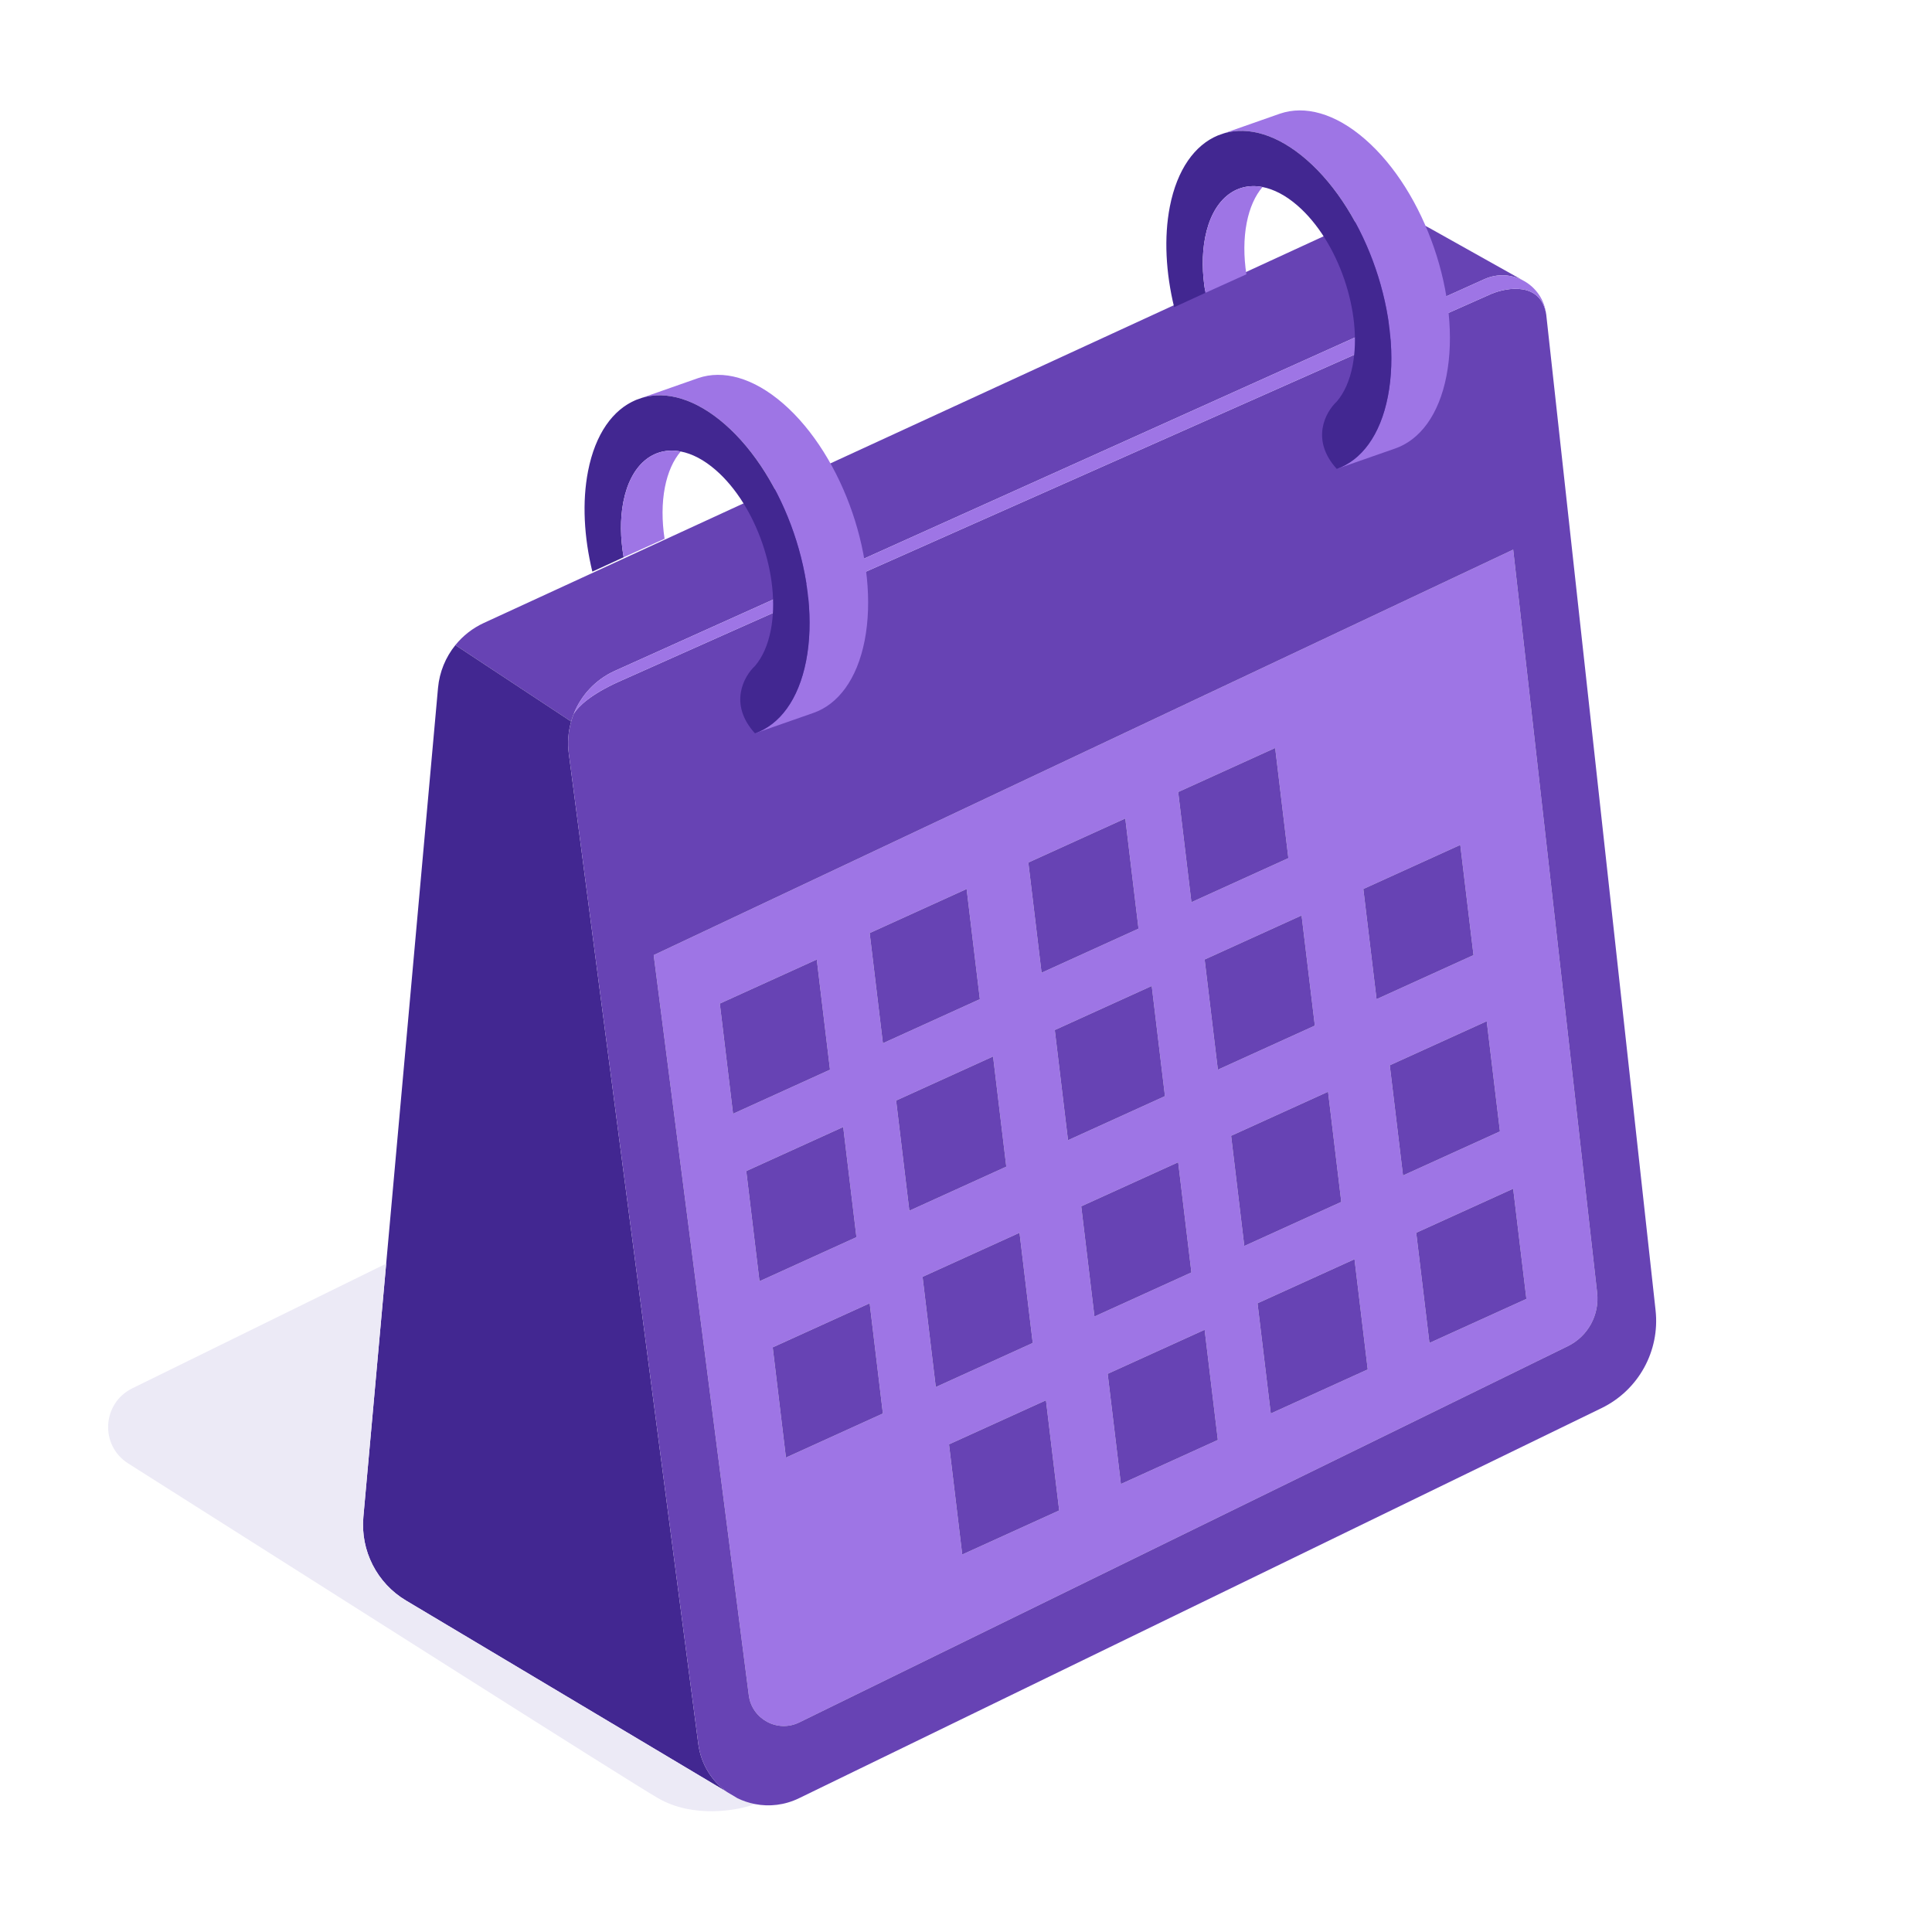 <svg width="64" height="64" viewBox="0 0 64 64" fill="none" xmlns="http://www.w3.org/2000/svg">
<path fill-rule="evenodd" clip-rule="evenodd" d="M21.655 31.639L50.126 18.207L52.907 42.822C52.99 43.558 52.602 44.267 51.937 44.593L26.477 57.057C25.759 57.409 24.907 56.95 24.805 56.157L21.655 31.639ZM27.057 31.785L23.845 33.245L24.283 36.895L27.495 35.435L27.057 31.785ZM27.933 37.333L24.721 38.793L25.159 42.443L28.371 40.983L27.933 37.333ZM28.809 43.173L25.597 44.633L26.035 48.284L29.247 46.824L28.809 43.173ZM32.021 29.449L28.809 30.909L29.247 34.559L32.459 33.099L32.021 29.449ZM32.897 34.997L29.685 36.457L30.123 40.107L33.335 38.647L32.897 34.997ZM33.773 40.837L30.561 42.297L30.999 45.948L34.211 44.487L33.773 40.837ZM34.649 46.386L31.437 47.846L31.875 51.496L35.087 50.036L34.649 46.386ZM37.277 27.113L34.065 28.573L34.503 32.223L37.715 30.763L37.277 27.113ZM38.153 32.661L34.941 34.121L35.379 37.771L38.591 36.311L38.153 32.661ZM39.029 38.501L35.817 39.961L36.255 43.611L39.467 42.151L39.029 38.501ZM39.905 44.05L36.693 45.51L37.131 49.16L40.343 47.7L39.905 44.05ZM42.242 24.777L39.029 26.237L39.467 29.887L42.679 28.427L42.242 24.777ZM43.117 30.325L39.905 31.785L40.343 35.435L43.556 33.975L43.117 30.325ZM43.994 36.165L40.782 37.625L41.219 41.275L44.432 39.815L43.994 36.165ZM44.87 41.713L41.657 43.173L42.096 46.824L45.308 45.364L44.87 41.713ZM48.374 27.989L45.162 29.449L45.6 33.099L48.812 31.639L48.374 27.989ZM49.25 33.829L46.038 35.289L46.476 38.939L49.688 37.479L49.25 33.829ZM50.126 39.377L46.914 40.837L47.352 44.487L50.564 43.028L50.126 39.377Z" fill="#9E75E5"/>
<path d="M23.845 33.245L27.057 31.785L27.495 35.435L24.283 36.895L23.845 33.245Z" fill="#6743B4"/>
<path d="M28.809 30.909L32.021 29.449L32.459 33.099L29.247 34.559L28.809 30.909Z" fill="#6743B4"/>
<path d="M34.065 28.573L37.277 27.113L37.715 30.763L34.503 32.223L34.065 28.573Z" fill="#6743B4"/>
<path d="M39.029 26.237L42.242 24.777L42.679 28.427L39.467 29.887L39.029 26.237Z" fill="#6743B4"/>
<path d="M24.721 38.793L27.933 37.333L28.371 40.983L25.159 42.443L24.721 38.793Z" fill="#6743B4"/>
<path d="M29.685 36.457L32.897 34.997L33.335 38.647L30.123 40.107L29.685 36.457Z" fill="#6743B4"/>
<path d="M34.941 34.121L38.153 32.661L38.591 36.311L35.379 37.771L34.941 34.121Z" fill="#6743B4"/>
<path d="M39.905 31.785L43.117 30.325L43.556 33.975L40.343 35.435L39.905 31.785Z" fill="#6743B4"/>
<path d="M45.162 29.449L48.374 27.989L48.812 31.639L45.6 33.099L45.162 29.449Z" fill="#6743B4"/>
<path d="M25.597 44.633L28.809 43.173L29.247 46.824L26.035 48.284L25.597 44.633Z" fill="#6743B4"/>
<path d="M30.561 42.297L33.773 40.837L34.211 44.487L30.999 45.948L30.561 42.297Z" fill="#6743B4"/>
<path d="M35.817 39.961L39.029 38.501L39.467 42.151L36.255 43.611L35.817 39.961Z" fill="#6743B4"/>
<path d="M40.782 37.625L43.994 36.165L44.432 39.815L41.219 41.275L40.782 37.625Z" fill="#6743B4"/>
<path d="M46.038 35.289L49.25 33.829L49.688 37.479L46.476 38.939L46.038 35.289Z" fill="#6743B4"/>
<path d="M31.437 47.846L34.649 46.386L35.087 50.036L31.875 51.496L31.437 47.846Z" fill="#6743B4"/>
<path d="M36.693 45.51L39.905 44.05L40.343 47.7L37.131 49.16L36.693 45.51Z" fill="#6743B4"/>
<path d="M41.657 43.173L44.87 41.713L45.308 45.364L42.096 46.824L41.657 43.173Z" fill="#6743B4"/>
<path d="M46.914 40.837L50.126 39.377L50.564 43.028L47.352 44.487L46.914 40.837Z" fill="#6743B4"/>
<path d="M20.368 22.223L49.17 9.249C49.614 9.049 50.09 9.091 50.472 9.301L47.335 7.544C46.52 7.088 45.536 7.049 44.687 7.44L16.028 20.636C15.655 20.808 15.334 21.061 15.085 21.37L18.92 23.901C18.944 23.815 18.973 23.73 19.006 23.647C19.252 23.029 19.731 22.51 20.368 22.223Z" fill="#6743B4"/>
<path d="M23.132 57.77L18.842 24.96C18.794 24.597 18.824 24.238 18.92 23.901L15.085 21.37C14.762 21.769 14.558 22.26 14.51 22.788L12.793 41.859L12.037 50.251C11.937 51.369 12.486 52.446 13.45 53.02L24.083 59.363C23.584 59.005 23.221 58.449 23.132 57.77Z" fill="#422791"/>
<path d="M13.45 53.02C12.486 52.446 11.937 51.369 12.037 50.251L12.793 41.859L4.383 45.99C3.38 46.482 3.302 47.881 4.246 48.478C10.742 52.59 20.757 58.966 21.801 59.568C22.969 60.242 24.429 59.979 25.013 59.763C24.809 59.724 24.612 59.658 24.427 59.568C24.307 59.51 24.192 59.441 24.083 59.363L13.45 53.02Z" fill="#ECEAF6"/>
<path fill-rule="evenodd" clip-rule="evenodd" d="M51.221 10.421C51.046 9.332 49.931 9.512 49.396 9.738C40.295 13.778 21.772 22.003 20.487 22.587C19.581 22.999 19.166 23.386 19.006 23.647C18.973 23.73 18.944 23.815 18.92 23.901C18.824 24.238 18.794 24.597 18.842 24.96L23.132 57.77C23.221 58.449 23.584 59.005 24.083 59.363L24.427 59.568C24.612 59.658 24.809 59.724 25.013 59.763C25.484 59.854 25.992 59.8 26.47 59.568L53.054 46.645C54.275 46.052 54.991 44.755 54.843 43.406L51.221 10.421ZM21.655 31.639L50.126 18.207L52.907 42.822C52.99 43.558 52.602 44.267 51.937 44.593L26.477 57.057C25.759 57.409 24.907 56.95 24.805 56.157L21.655 31.639Z" fill="#6743B4"/>
<path d="M49.17 9.249L20.368 22.223C19.731 22.51 19.252 23.029 19.006 23.647C19.166 23.386 19.581 22.999 20.487 22.587C21.772 22.003 40.295 13.778 49.396 9.738C49.931 9.512 51.046 9.332 51.221 10.421C51.167 9.928 50.88 9.533 50.493 9.312C50.486 9.308 50.479 9.305 50.472 9.301C50.09 9.091 49.614 9.049 49.17 9.249Z" fill="#9E75E5"/>
<path d="M24.009 14.051C26.003 15.787 27.21 19.3 26.703 21.896C26.451 23.186 25.823 24.007 25.009 24.293L26.947 23.616C27.761 23.331 28.39 22.51 28.643 21.218C29.149 18.622 27.943 15.11 25.949 13.373C24.952 12.505 23.947 12.245 23.128 12.525L21.279 13.174C22.081 12.942 23.049 13.215 24.009 14.051Z" fill="#9E75E5"/>
<path d="M26.703 21.896C27.21 19.3 26.003 15.787 24.009 14.051C23.049 13.215 22.081 12.942 21.279 13.174L21.072 13.247C20.308 13.564 19.721 14.369 19.48 15.606C19.28 16.629 19.346 17.794 19.622 18.936L20.659 18.46C20.549 17.825 20.538 17.192 20.649 16.624C20.892 15.382 21.649 14.783 22.55 14.956C22.922 15.027 23.318 15.229 23.712 15.573C25.061 16.747 25.876 19.122 25.533 20.877C25.435 21.38 25.252 21.778 25.01 22.061C24.642 22.401 24.128 23.323 25.009 24.293C25.823 24.007 26.451 23.186 26.703 21.896Z" fill="#422791"/>
<path d="M22.026 16.14C22.125 15.637 22.307 15.239 22.55 14.956C21.649 14.783 20.892 15.382 20.649 16.624C20.538 17.192 20.549 17.825 20.659 18.46L22.015 17.847C21.925 17.255 21.923 16.669 22.026 16.14Z" fill="#9E75E5"/>
<path d="M43.282 5.291C45.276 7.027 46.482 10.54 45.975 13.135C45.723 14.426 45.095 15.247 44.282 15.533L46.22 14.856C47.034 14.571 47.663 13.749 47.915 12.458C48.422 9.862 47.216 6.35 45.221 4.613C44.225 3.745 43.22 3.485 42.401 3.765L40.551 4.414C41.354 4.182 42.322 4.455 43.282 5.291Z" fill="#9E75E5"/>
<path d="M45.975 13.135C46.482 10.54 45.276 7.027 43.282 5.291C42.322 4.455 41.354 4.182 40.551 4.414L40.344 4.487C39.581 4.804 38.994 5.609 38.752 6.846C38.553 7.869 38.619 9.034 38.895 10.176L39.932 9.7C39.821 9.064 39.811 8.432 39.922 7.864C40.164 6.622 40.922 6.023 41.822 6.195C42.194 6.267 42.59 6.469 42.984 6.812C44.333 7.987 45.149 10.362 44.806 12.117C44.708 12.62 44.525 13.018 44.283 13.301C43.915 13.641 43.401 14.562 44.282 15.533C45.095 15.247 45.723 14.426 45.975 13.135Z" fill="#422791"/>
<path d="M41.299 7.38C41.397 6.876 41.58 6.479 41.822 6.195C40.922 6.023 40.164 6.622 39.922 7.864C39.811 8.432 39.821 9.064 39.932 9.7L41.288 9.087C41.198 8.495 41.196 7.909 41.299 7.38Z" fill="#9E75E5"/>
</svg>
